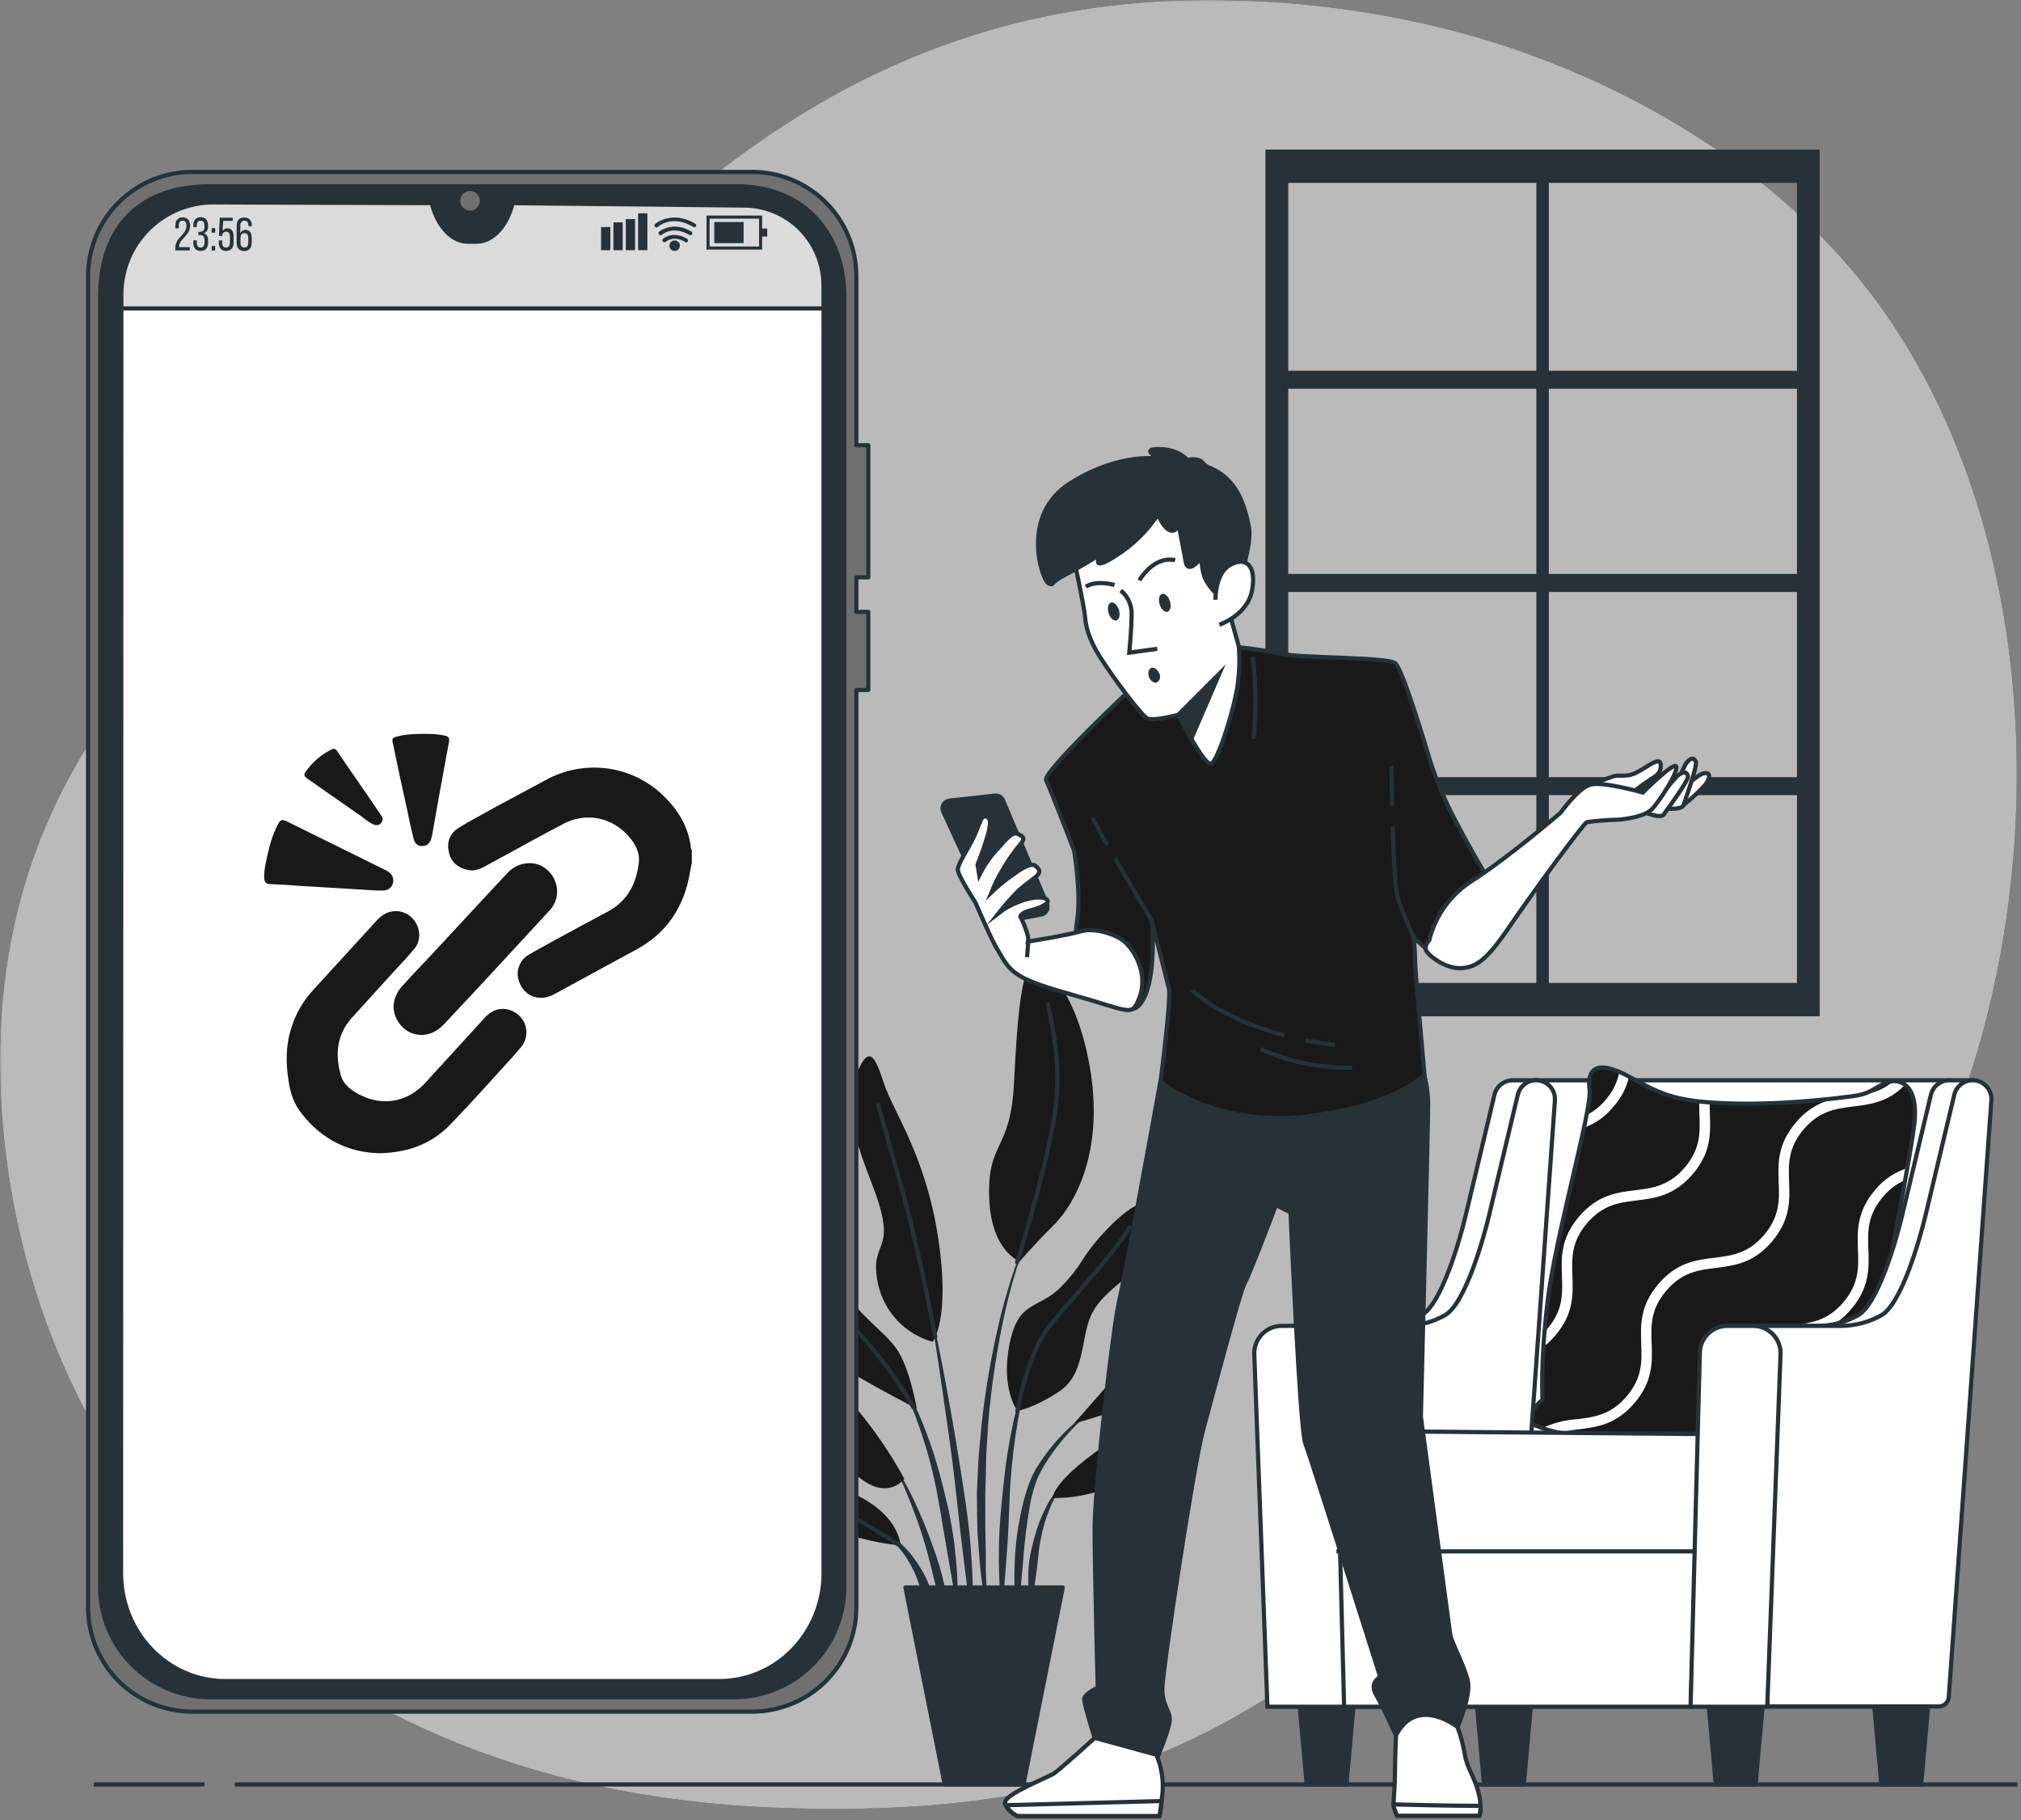 <svg width="482" height="434" viewBox="0 0 482 434" fill="none" xmlns="http://www.w3.org/2000/svg">
<rect x="0" y="0" width="482" height="434" fill="#808080" stroke="none"/>
<g clip-path="url(#clip0_6406_23081)">
<mask id="mask0_6406_23081" style="mask-type:luminance" maskUnits="userSpaceOnUse" x="0" y="0" width="482" height="434">
<path d="M482 0H0V434H482V0Z" fill="white"/>
</mask>
<g mask="url(#mask0_6406_23081)">
<path d="M455.692 84.177C454.106 81.51 452.439 78.876 450.692 76.276C427.522 41.926 387.632 18.436 348.392 7.817C331.176 3.237 313.489 0.656 295.682 0.127C179.062 -3.873 132.612 88.126 94.072 111.797C55.532 135.467 -3.808 176.037 0.192 261.027C4.192 346.017 65.412 426.027 184.002 431.027C302.592 436.027 310.502 382.607 376.712 362.837C420.532 349.757 451.712 305.577 466.912 264.747C487.692 209.087 486.712 136.817 455.692 84.177Z" fill="#191919"/>
<path opacity="0.7" d="M455.692 84.177C454.106 81.51 452.439 78.876 450.692 76.276C427.522 41.926 387.632 18.436 348.392 7.817C331.176 3.237 313.489 0.656 295.682 0.127C179.062 -3.873 132.612 88.126 94.072 111.797C55.532 135.467 -3.808 176.037 0.192 261.027C4.192 346.017 65.412 426.027 184.002 431.027C302.592 436.027 310.502 382.607 376.712 362.837C420.532 349.757 451.712 305.577 466.912 264.747C487.692 209.087 486.712 136.817 455.692 84.177Z" fill="white"/>
<path d="M429.752 92.199V88.909H368.892V40.129H366.912V88.909H306.482V92.199H366.912V137.359H306.482V140.659H366.912V185.819H306.482V189.109H366.912V236.559H368.892V189.109H429.752V185.819H368.892V140.659H429.752V137.359H368.892V92.199H429.752Z" fill="#263238" stroke="#263238" stroke-miterlimit="10"/>
<path d="M302.312 36.168V241.838H433.492V36.168H302.312ZM429.062 234.888H306.742V43.108H429.062V234.888Z" fill="#263238" stroke="#263238" stroke-miterlimit="10"/>
<path d="M245.192 294.627C245.197 294.614 245.199 294.601 245.199 294.588C245.199 294.574 245.195 294.561 245.19 294.549C245.184 294.537 245.176 294.526 245.166 294.517C245.157 294.508 245.145 294.501 245.132 294.497C245.12 294.492 245.107 294.49 245.093 294.49C245.08 294.491 245.067 294.494 245.055 294.499C245.043 294.505 245.032 294.513 245.023 294.523C245.014 294.533 245.007 294.544 245.002 294.557C242.065 301.593 239.743 308.87 238.062 316.307C236.347 323.744 235.055 331.273 234.192 338.857L233.652 344.557C233.572 345.507 233.462 346.457 233.392 347.407L233.242 350.267C233.162 352.177 233.042 354.087 232.982 355.997L233.042 361.727L233.102 364.587C233.102 365.537 233.212 366.497 233.282 367.447C233.422 369.347 233.542 371.257 233.712 373.157C234.082 376.957 234.652 380.727 235.232 384.497C235.239 384.519 235.252 384.539 235.27 384.553C235.288 384.567 235.309 384.576 235.332 384.577C235.346 384.578 235.36 384.577 235.373 384.573C235.385 384.568 235.397 384.561 235.407 384.551C235.416 384.541 235.424 384.53 235.428 384.517C235.433 384.504 235.434 384.49 235.432 384.477C235.432 382.567 235.342 380.677 235.302 378.767C235.262 376.857 235.082 374.987 235.112 373.087C235.142 371.187 235.112 369.287 235.052 367.397L234.992 364.557V361.717V356.037L235.142 350.367L235.202 347.527C235.202 346.577 235.312 345.637 235.362 344.687L235.712 339.017C236.357 331.466 237.429 323.957 238.922 316.527C240.376 309.059 242.474 301.732 245.192 294.627Z" fill="#263238"/>
<path d="M246.003 324.308C246.009 324.284 246.007 324.259 245.996 324.237C245.985 324.215 245.966 324.197 245.943 324.188C245.93 324.183 245.917 324.181 245.904 324.182C245.89 324.182 245.877 324.185 245.865 324.191C245.853 324.196 245.842 324.204 245.833 324.214C245.824 324.224 245.817 324.236 245.813 324.248C242.571 333.721 240.414 343.53 239.383 353.488C238.883 358.488 238.323 363.428 238.253 368.428C238.134 373.434 238.311 378.443 238.783 383.428C238.788 383.449 238.8 383.467 238.816 383.482C238.832 383.496 238.851 383.505 238.873 383.508C238.885 383.511 238.898 383.511 238.911 383.509C238.924 383.506 238.935 383.501 238.946 383.493C238.956 383.486 238.965 383.476 238.971 383.465C238.978 383.454 238.982 383.441 238.983 383.428C239.563 378.428 239.913 373.488 240.263 368.528C240.613 363.568 240.663 358.598 240.983 353.638C241.663 343.725 243.338 333.906 245.983 324.328L246.003 324.308Z" fill="#263238"/>
<path d="M262.462 334.757C262.444 334.739 262.419 334.729 262.392 334.729C262.366 334.729 262.341 334.739 262.322 334.757C258.207 337.399 254.501 340.63 251.322 344.347C249.726 346.225 248.288 348.232 247.022 350.347L246.142 352.017L245.442 353.757C245.208 354.328 245.008 354.912 244.842 355.507C244.662 356.107 244.462 356.687 244.302 357.287C243.046 362.036 242.285 366.902 242.032 371.807C241.787 376.687 241.968 381.579 242.572 386.427C242.579 386.449 242.592 386.469 242.61 386.483C242.627 386.498 242.649 386.506 242.672 386.507C242.685 386.508 242.698 386.507 242.71 386.503C242.722 386.499 242.733 386.493 242.743 386.485C242.752 386.476 242.76 386.466 242.765 386.454C242.77 386.442 242.772 386.43 242.772 386.417L244.032 371.947C244.374 367.16 244.985 362.396 245.862 357.677C245.992 357.087 246.162 356.527 246.312 355.947C246.447 355.368 246.614 354.797 246.812 354.237L247.402 352.567L248.162 350.987C249.307 348.881 250.625 346.874 252.102 344.987C255.039 341.153 258.519 337.768 262.432 334.937C262.449 334.93 262.463 334.918 262.474 334.904C262.485 334.89 262.492 334.873 262.495 334.855C262.498 334.837 262.497 334.819 262.491 334.802C262.485 334.785 262.475 334.769 262.462 334.757Z" fill="#263238"/>
<path d="M254.493 353.348C252.358 354.906 250.641 356.967 249.493 359.348C248.284 361.692 247.342 364.164 246.683 366.718C246.493 367.348 246.333 367.988 246.193 368.628L245.743 370.548C245.506 371.841 245.342 373.146 245.253 374.458C245.253 375.778 245.203 377.088 245.253 378.398C245.349 379.71 245.519 381.015 245.763 382.308C245.77 382.326 245.78 382.343 245.794 382.357C245.808 382.371 245.825 382.381 245.843 382.388C245.856 382.391 245.87 382.391 245.883 382.388C245.896 382.386 245.909 382.381 245.92 382.373C245.931 382.366 245.941 382.356 245.948 382.345C245.956 382.334 245.961 382.321 245.963 382.308C246.266 381.038 246.5 379.753 246.663 378.458C246.863 377.178 247.063 375.918 247.213 374.648C247.363 373.378 247.563 372.128 247.663 370.858C247.763 369.588 247.933 368.318 248.213 367.078C248.653 364.572 249.371 362.124 250.353 359.778C251.239 357.386 252.679 355.237 254.553 353.508C254.562 353.499 254.569 353.489 254.574 353.478C254.578 353.467 254.581 353.455 254.581 353.443C254.581 353.43 254.578 353.418 254.574 353.407C254.569 353.396 254.562 353.386 254.553 353.378C254.537 353.362 254.516 353.351 254.493 353.348Z" fill="#263238"/>
<path d="M231.413 367.847C230.873 361.427 229.812 355.057 228.812 348.707C227.812 342.357 226.692 336.007 225.532 329.707C224.372 323.407 223.072 317.077 221.702 310.797C221.707 310.782 221.709 310.766 221.706 310.751C221.704 310.735 221.699 310.72 221.689 310.707C221.68 310.695 221.668 310.684 221.654 310.677C221.64 310.67 221.623 310.666 221.607 310.666C221.592 310.666 221.576 310.67 221.562 310.677C221.548 310.684 221.537 310.695 221.527 310.707C221.518 310.72 221.512 310.735 221.51 310.751C221.507 310.766 221.507 310.782 221.512 310.797C222.612 317.137 223.602 323.487 224.512 329.847C225.422 336.207 226.383 342.557 227.193 348.927C228.003 355.297 228.593 361.697 229.383 368.057L231.732 387.187C231.738 387.211 231.751 387.232 231.769 387.248C231.786 387.264 231.81 387.274 231.833 387.277C231.861 387.277 231.886 387.267 231.907 387.249C231.927 387.23 231.941 387.205 231.943 387.177C232.013 385.567 232.013 383.957 232.053 382.337C232.093 380.717 231.983 379.117 231.963 377.507C231.933 374.277 231.653 371.067 231.413 367.847Z" fill="#263238"/>
<path d="M227.562 367.758C227.212 365.208 226.752 362.678 226.262 360.158L225.362 356.408C225.062 355.158 224.782 353.908 224.422 352.668C223.14 347.685 221.495 342.802 219.502 338.058L218.732 336.288L217.882 334.558C217.332 333.398 216.682 332.288 216.052 331.158C214.79 328.911 213.229 326.846 211.412 325.018C211.404 325.009 211.394 325.002 211.383 324.997C211.372 324.993 211.36 324.99 211.347 324.99C211.335 324.99 211.323 324.993 211.312 324.997C211.301 325.002 211.291 325.009 211.282 325.018C211.264 325.037 211.254 325.062 211.254 325.088C211.254 325.114 211.264 325.139 211.282 325.158C212.975 327.053 214.401 329.169 215.522 331.448C216.082 332.588 216.672 333.708 217.152 334.888L217.912 336.638L218.582 338.428C220.359 343.188 221.79 348.071 222.862 353.038C223.442 355.508 223.862 358.038 224.312 360.528L224.912 364.288C225.132 365.538 225.402 366.788 225.572 368.048C225.972 370.558 226.442 373.048 226.872 375.578C227.302 378.108 227.722 380.578 228.262 383.128C228.266 383.15 228.277 383.171 228.293 383.187C228.309 383.203 228.33 383.214 228.352 383.218C228.38 383.218 228.407 383.208 228.427 383.189C228.447 383.171 228.46 383.145 228.462 383.118C228.462 380.551 228.402 377.985 228.282 375.418C228.132 372.858 227.822 370.308 227.562 367.758Z" fill="#263238"/>
<path d="M222.242 368.087C221.052 364.707 219.672 361.407 218.172 358.177C216.66 354.948 214.95 351.815 213.052 348.797C213.047 348.783 213.039 348.771 213.029 348.761C213.018 348.751 213.006 348.743 212.992 348.738C212.978 348.733 212.964 348.731 212.949 348.733C212.935 348.734 212.921 348.739 212.908 348.746C212.896 348.754 212.885 348.764 212.877 348.776C212.868 348.788 212.863 348.801 212.86 348.815C212.858 348.83 212.859 348.844 212.862 348.859C212.866 348.873 212.873 348.886 212.882 348.897C214.533 352.032 215.993 355.265 217.252 358.577C218.552 361.857 219.732 365.197 220.712 368.577C221.692 371.957 222.442 375.407 223.342 378.807C224.242 382.207 225.052 385.637 226.102 389.077C226.108 389.096 226.12 389.113 226.136 389.126C226.152 389.138 226.172 389.146 226.192 389.147C226.22 389.147 226.246 389.137 226.267 389.118C226.287 389.1 226.3 389.074 226.302 389.047C226.34 385.458 226.005 381.876 225.302 378.357C224.559 374.857 223.536 371.422 222.242 368.087Z" fill="#263238"/>
<path d="M222.022 379.317C221.367 377.213 220.414 375.213 219.192 373.377C218.055 371.497 216.669 369.778 215.072 368.267C214.257 367.527 213.381 366.858 212.452 366.267C211.526 365.672 210.514 365.22 209.452 364.927C209.43 364.923 209.407 364.927 209.387 364.938C209.367 364.949 209.351 364.966 209.342 364.987C209.327 365.005 209.318 365.029 209.318 365.052C209.318 365.076 209.327 365.099 209.342 365.117C211.238 366.031 212.918 367.337 214.272 368.947C215.64 370.522 216.793 372.27 217.702 374.147C218.702 375.987 219.182 378.027 220.032 379.937C220.402 380.937 220.772 381.887 221.212 382.867C221.571 383.897 222.002 384.899 222.502 385.867C222.512 385.882 222.525 385.895 222.541 385.904C222.557 385.912 222.574 385.917 222.592 385.917C222.605 385.919 222.618 385.917 222.63 385.914C222.642 385.91 222.653 385.903 222.663 385.895C222.672 385.886 222.68 385.876 222.685 385.864C222.69 385.853 222.692 385.84 222.692 385.827C222.733 384.729 222.692 383.63 222.572 382.537C222.502 381.447 222.282 380.377 222.022 379.317Z" fill="#263238"/>
<path d="M222.422 319.957C219.206 319.067 216.295 317.315 214.004 314.889C211.712 312.464 210.128 309.458 209.422 306.197C206.992 294.857 214.822 299.717 207.802 281.897C200.782 264.077 202.402 260.027 204.802 254.897C207.202 249.767 208.582 251.387 210.742 258.137C212.902 264.887 220.742 275.417 223.742 295.137C226.742 314.857 222.422 319.957 222.422 319.957Z" fill="#191919"/>
<path d="M243.192 300.798C243.192 300.798 236.192 298.368 235.902 285.138C235.612 271.908 241.032 274.608 241.842 258.138C242.652 241.668 243.732 230.058 246.702 229.788C249.672 229.518 257.502 237.888 260.202 256.248C262.902 274.608 256.692 286.758 251.292 292.158C245.892 297.558 243.192 300.798 243.192 300.798Z" fill="#191919"/>
<path d="M218.643 335.887C218.643 335.887 217.023 326.167 213.783 321.577C210.543 316.987 203.523 312.937 198.933 304.037C194.343 295.137 189.213 290.807 189.483 303.497C189.753 316.187 195.423 322.657 202.483 326.977C209.543 331.297 218.643 335.887 218.643 335.887Z" fill="#191919"/>
<path d="M215.671 352.628C215.671 352.628 209.191 340.208 199.741 331.028C190.291 321.848 182.741 317.258 185.431 321.848C188.121 326.438 191.371 326.168 195.961 334.268C200.551 342.368 199.201 348.268 205.681 352.898C212.161 357.528 215.671 352.628 215.671 352.628Z" fill="#191919"/>
<path d="M214.862 368.557C214.592 367.747 214.322 361.807 205.142 356.947C195.962 352.087 187.322 353.947 188.402 356.407C189.482 358.867 195.152 362.887 200.822 365.317C206.492 367.747 214.862 368.557 214.862 368.557Z" fill="#191919"/>
<path d="M242.663 336.427C242.663 336.427 238.613 331.297 240.773 320.497C242.933 309.697 247.773 312.397 253.193 306.727C258.613 301.057 257.513 300.257 262.913 294.317C268.313 288.377 273.173 285.137 275.333 287.567C277.493 289.997 274.253 297.567 271.013 301.877C267.773 306.187 262.643 308.347 260.193 313.707C257.743 319.067 258.843 327.707 252.633 331.797C246.423 335.887 242.663 336.427 242.663 336.427Z" fill="#191919"/>
<path d="M256.191 339.397C256.191 339.397 265.911 328.327 272.931 320.227C279.951 312.127 282.651 305.927 282.931 311.317C283.211 316.707 285.361 321.037 279.691 328.057C274.021 335.077 256.191 339.397 256.191 339.397Z" fill="#191919"/>
<path d="M251.034 357.218C251.034 357.218 250.764 352.898 266.154 342.908C281.544 332.918 288.024 331.028 286.404 335.078C284.784 339.128 278.034 343.178 270.744 350.468C263.454 357.758 251.034 357.218 251.034 357.218Z" fill="#191919"/>
<path d="M223.063 318.807C223.063 318.807 219.453 299.447 215.673 285.677C211.893 271.907 209.463 263.537 209.463 263.537" stroke="#263238" stroke-linecap="round" stroke-linejoin="round"/>
<path d="M242.582 300.998C242.582 300.998 249.142 279.998 251.302 267.318C253.462 254.638 251.032 245.178 249.952 239.508" stroke="#263238" stroke-linecap="round" stroke-linejoin="round"/>
<path d="M217.791 335.488C214.884 330.487 211.555 325.743 207.841 321.308C201.901 314.308 197.311 310.508 194.611 303.768" stroke="#263238" stroke-linecap="round" stroke-linejoin="round"/>
<path d="M242.662 336.427C242.662 336.427 244.822 323.427 249.952 316.717C255.082 310.007 265.342 299.447 269.392 292.717" stroke="#263238" stroke-linecap="round" stroke-linejoin="round"/>
<path d="M214.193 368.257C214.193 368.257 205.113 362.347 198.633 359.107" stroke="#263238" stroke-linecap="round" stroke-linejoin="round"/>
<path d="M244.081 425.517H225.321L215.941 378.547H253.461L244.081 425.517Z" fill="#263238" stroke="#263238" stroke-linecap="round" stroke-linejoin="round"/>
<path d="M55.992 425.518H481.172" stroke="#263238" stroke-miterlimit="10"/>
<path d="M22.373 425.518H48.743" stroke="#263238" stroke-miterlimit="10"/>
<path d="M207.08 137.67V106.17H204.23V65.86C204.231 62.596 203.59 59.363 202.341 56.347C201.093 53.331 199.263 50.59 196.955 48.282C194.647 45.973 191.908 44.142 188.892 42.892C185.876 41.643 182.644 41 179.38 41H45.86C39.267 41 32.944 43.619 28.281 48.281C23.619 52.944 21 59.267 21 65.86V383.29C21 389.883 23.619 396.207 28.281 400.869C32.944 405.531 39.267 408.15 45.86 408.15H179.38C182.644 408.15 185.876 407.507 188.892 406.257C191.908 405.008 194.647 403.177 196.955 400.868C199.263 398.559 201.093 395.819 202.341 392.803C203.59 389.787 204.231 386.554 204.23 383.29V164.52H207.08V145.91H204.23V137.67H207.08Z" fill="#707070" stroke="#263238" stroke-linejoin="round"/>
<path d="M175.021 404.719H50.211C43.228 404.719 36.531 401.945 31.593 397.007C26.655 392.07 23.881 385.372 23.881 378.389V70.759C23.881 56.209 31.341 44.419 50.211 44.419H175.021C192.331 44.189 201.361 56.209 201.361 70.759V378.389C201.361 381.848 200.68 385.272 199.356 388.468C198.032 391.663 196.091 394.566 193.645 397.011C191.199 399.456 188.296 401.395 185.1 402.718C181.904 404.04 178.479 404.721 175.021 404.719Z" fill="#263238" stroke="#263238" stroke-linejoin="round"/>
<path d="M122.279 48.469L122.229 48.659C120.769 54.099 117.409 57.659 113.689 57.659H111.549C107.829 57.659 104.469 54.139 103.009 48.659V48.469L50.929 48.289C48.045 48.28 45.188 48.84 42.522 49.937C39.855 51.033 37.43 52.646 35.388 54.681C33.345 56.716 31.724 59.135 30.617 61.798C29.511 64.46 28.94 67.316 28.939 70.199L28.869 375.139C28.869 389.349 39.989 400.869 53.719 400.869H171.559C185.289 400.869 196.419 389.349 196.419 375.139V68.009C196.419 63.008 194.448 58.208 190.932 54.651C187.416 51.094 182.64 49.067 177.639 49.009L122.279 48.469Z" fill="white" stroke="#263238" stroke-miterlimit="10"/>
<path d="M196.399 73.55V68.01C196.399 63.009 194.428 58.209 190.912 54.652C187.396 51.095 182.62 49.068 177.619 49.01L122.279 48.44L122.229 48.63C120.769 54.07 117.409 57.63 113.689 57.63H111.549C107.829 57.63 104.469 54.11 103.009 48.63V48.44L50.929 48.26C48.043 48.251 45.184 48.812 42.515 49.91C39.846 51.009 37.42 52.624 35.377 54.662C33.334 56.701 31.714 59.123 30.609 61.789C29.504 64.456 28.937 67.314 28.939 70.2V73.55H196.399Z" fill="#DBDBDB" stroke="#263238" stroke-miterlimit="10"/>
<path d="M114.44 47.869C114.44 47.406 114.302 46.953 114.045 46.568C113.787 46.183 113.421 45.883 112.993 45.706C112.565 45.53 112.094 45.484 111.64 45.575C111.185 45.666 110.768 45.89 110.442 46.218C110.115 46.547 109.893 46.964 109.804 47.419C109.714 47.873 109.762 48.344 109.941 48.772C110.119 49.199 110.421 49.564 110.807 49.82C111.193 50.076 111.647 50.211 112.11 50.209C112.417 50.209 112.72 50.149 113.004 50.031C113.287 49.913 113.544 49.741 113.761 49.523C113.977 49.306 114.149 49.048 114.265 48.764C114.382 48.48 114.441 48.176 114.44 47.869Z" fill="#707070"/>
<path d="M45.34 53.81C45.34 56.18 42.69 57.03 42.68 58.81V58.93H45.25V59.72H41.82V59.07C41.82 56.54 44.47 56.07 44.47 53.85C44.47 53.04 44.2 52.62 43.55 52.62C42.9 52.62 42.63 53.08 42.63 53.77V54.46H41.82V53.83C41.82 52.63 42.36 51.83 43.57 51.83C44.78 51.83 45.34 52.67 45.34 53.81Z" fill="#263238"/>
<path d="M49.63 53.801V54.001C49.663 54.343 49.584 54.687 49.403 54.98C49.222 55.272 48.951 55.498 48.63 55.621C48.953 55.741 49.227 55.966 49.408 56.259C49.589 56.553 49.667 56.898 49.63 57.241V57.841C49.63 59.041 49.07 59.841 47.86 59.841C46.65 59.841 46.1 59.061 46.1 57.841V57.311H46.94V57.901C46.94 58.601 47.23 59.031 47.86 59.031C48.49 59.031 48.77 58.611 48.77 57.821V57.221C48.77 56.441 48.45 56.071 47.77 56.051H47.3V55.271H47.81C47.946 55.272 48.081 55.244 48.205 55.188C48.329 55.133 48.44 55.051 48.529 54.948C48.618 54.845 48.684 54.724 48.723 54.594C48.761 54.463 48.77 54.325 48.75 54.191V53.841C48.75 53.031 48.47 52.621 47.84 52.621C47.21 52.621 46.92 53.051 46.92 53.761V54.161H46.1V53.801C46.1 52.611 46.66 51.801 47.86 51.801C49.06 51.801 49.63 52.611 49.63 53.801Z" fill="#263238"/>
<path d="M51.321 54.4V55.48H50.48V54.4H51.321ZM51.321 58.66V59.74H50.48V58.67L51.321 58.66Z" fill="#263238"/>
<path d="M53.08 55.1C53.196 54.894 53.366 54.725 53.573 54.61C53.779 54.495 54.014 54.44 54.25 54.45C55.25 54.45 55.7 55.19 55.7 56.31V57.84C55.7 59.04 55.13 59.84 53.94 59.84C52.75 59.84 52.18 59.06 52.18 57.84V57.32H52.99V57.9C52.99 58.6 53.29 59.03 53.91 59.03C54.53 59.03 54.83 58.6 54.83 57.9V56.38C54.83 55.67 54.54 55.25 53.91 55.25C53.796 55.245 53.682 55.263 53.576 55.302C53.469 55.342 53.372 55.403 53.29 55.482C53.207 55.56 53.142 55.655 53.097 55.759C53.053 55.864 53.029 55.976 53.03 56.09V56.26H52.21L52.42 51.91H55.51V52.67H53.21L53.08 55.1Z" fill="#263238"/>
<path d="M60.059 53.789V53.939H59.239V53.739C59.239 53.029 58.95 52.619 58.309 52.619C57.669 52.619 57.309 53.039 57.309 53.879V55.669C57.4 55.411 57.572 55.19 57.799 55.039C58.026 54.887 58.297 54.814 58.569 54.829C59.569 54.829 60.029 55.559 60.029 56.689V57.869C60.029 59.069 59.44 59.869 58.239 59.869C57.039 59.869 56.44 59.089 56.44 57.869V53.869C56.44 52.629 56.999 51.869 58.239 51.869C59.48 51.869 60.059 52.589 60.059 53.789ZM57.359 56.719V57.899C57.359 58.599 57.65 59.029 58.289 59.029C58.929 59.029 59.219 58.599 59.219 57.899V56.719C59.219 56.019 58.919 55.589 58.289 55.589C57.66 55.589 57.359 56.019 57.359 56.719Z" fill="#263238"/>
<path d="M145.56 54.141H143.35V59.671H145.56V54.141Z" fill="#263238"/>
<path d="M148.511 53.029H146.301V59.669H148.511V53.029Z" fill="#263238"/>
<path d="M151.46 52.24H149.25V59.66H151.46V52.24Z" fill="#263238"/>
<path d="M154.399 50.869H152.189V59.659H154.399V50.869Z" fill="#263238"/>
<path d="M181.77 59.51H168.5V51.4H181.77V59.51ZM169.24 58.78H181.03V52.14H169.24V58.78Z" fill="#263238"/>
<path d="M177.35 52.94H170.35V57.969H177.35V52.94Z" fill="#263238"/>
<path d="M182.981 54.5H181.311V56.41H182.981V54.5Z" fill="#263238"/>
<path d="M163.639 57.75C163.548 57.752 163.457 57.728 163.379 57.68C160.679 56.07 158.899 57.56 158.819 57.63C158.727 57.721 158.603 57.772 158.474 57.772C158.345 57.772 158.221 57.721 158.129 57.63C158.038 57.537 157.986 57.411 157.986 57.28C157.986 57.15 158.038 57.024 158.129 56.93C158.229 56.85 160.509 54.93 163.849 56.93C163.939 56.988 164.007 57.072 164.045 57.172C164.083 57.271 164.089 57.379 164.061 57.482C164.033 57.584 163.973 57.675 163.89 57.742C163.807 57.808 163.705 57.846 163.599 57.85L163.639 57.75Z" fill="#263238"/>
<path d="M164.641 56.081C164.549 56.083 164.459 56.059 164.381 56.011C160.481 53.691 157.851 55.941 157.831 56.011C157.731 56.079 157.609 56.109 157.488 56.094C157.368 56.079 157.257 56.021 157.176 55.931C157.095 55.84 157.05 55.723 157.049 55.602C157.048 55.48 157.092 55.363 157.171 55.271C157.171 55.271 160.371 52.531 164.891 55.211C164.947 55.244 164.997 55.288 165.036 55.34C165.075 55.392 165.103 55.452 165.119 55.515C165.135 55.578 165.138 55.644 165.128 55.709C165.118 55.773 165.095 55.835 165.061 55.891C165.013 55.955 164.949 56.006 164.875 56.04C164.802 56.073 164.721 56.087 164.641 56.081Z" fill="#263238"/>
<path d="M165.539 54.149C165.451 54.15 165.364 54.126 165.289 54.079C160.349 51.139 157.059 53.909 156.919 54.079C156.873 54.126 156.819 54.163 156.759 54.188C156.698 54.213 156.634 54.226 156.569 54.226C156.504 54.226 156.439 54.213 156.379 54.188C156.319 54.163 156.264 54.126 156.219 54.079C156.176 54.031 156.143 53.975 156.122 53.914C156.101 53.853 156.092 53.788 156.097 53.724C156.102 53.659 156.119 53.596 156.149 53.539C156.178 53.481 156.219 53.431 156.269 53.389C156.269 53.389 160.209 50.009 165.799 53.329C165.911 53.398 165.991 53.507 166.023 53.635C166.055 53.762 166.035 53.896 165.969 54.009C165.914 54.066 165.846 54.108 165.771 54.132C165.696 54.156 165.616 54.162 165.539 54.149Z" fill="#263238"/>
<path d="M162.151 58.581C162.153 58.83 162.08 59.074 161.942 59.282C161.804 59.489 161.607 59.651 161.377 59.746C161.146 59.841 160.892 59.864 160.648 59.814C160.404 59.764 160.18 59.641 160.006 59.463C159.832 59.284 159.715 59.058 159.671 58.813C159.626 58.567 159.656 58.314 159.757 58.086C159.857 57.858 160.024 57.665 160.235 57.532C160.446 57.399 160.692 57.333 160.941 57.34C161.265 57.348 161.572 57.482 161.798 57.714C162.024 57.946 162.151 58.257 162.151 58.581Z" fill="#263238"/>
<path d="M418.692 425.517H409.212L407.182 402.957H420.722L418.692 425.517Z" fill="#263238" stroke="#263238" stroke-miterlimit="10"/>
<path d="M458.172 425.517H448.692L446.662 402.957H460.202L458.172 425.517Z" fill="#263238" stroke="#263238" stroke-miterlimit="10"/>
<path d="M363.422 425.517H353.942L351.922 402.957H365.452L363.422 425.517Z" fill="#263238" stroke="#263238" stroke-miterlimit="10"/>
<path d="M321.121 425.517H311.651L309.621 402.957H323.151L321.121 425.517Z" fill="#263238" stroke="#263238" stroke-miterlimit="10"/>
<path d="M366.363 257.605H464.883C464.883 257.605 465.273 291.855 460.203 316.105C455.133 340.355 448.923 355.015 448.923 355.015H355.303C355.303 355.015 369.193 301.375 366.363 257.605Z" fill="white" stroke="#263238" stroke-miterlimit="10"/>
<path d="M407.253 262.836C398.613 262.156 395.183 260.416 388.723 256.836C380.313 252.226 378.513 255.296 379.113 259.906C379.713 264.516 370.943 294.906 369.113 310.206C367.283 325.506 367.903 333.736 367.903 333.736C367.903 333.736 362.503 338.346 366.103 339.876C368.419 340.837 370.838 341.525 373.313 341.926H442.973C442.973 341.926 455.353 278.316 456.553 268.086C457.753 257.856 452.353 256.836 449.343 258.366C446.333 259.896 445.743 260.926 441.533 261.436C431.693 262.706 419.093 263.756 407.253 262.836Z" fill="#191919"/>
<path d="M384.823 263.866C386.626 261.844 387.894 259.404 388.513 256.766C387.673 256.316 386.903 255.946 386.193 255.646C385.731 258.106 384.604 260.393 382.933 262.256C381.687 263.772 380.141 265.014 378.393 265.906C378.213 266.816 378.013 267.806 377.793 268.906C380.554 267.901 382.985 266.158 384.823 263.866Z" fill="white"/>
<path d="M447.192 283.767C442.782 288.947 442.952 293.547 443.112 298.007C443.272 302.167 443.412 306.087 439.632 310.537C435.852 314.987 431.942 315.457 427.812 315.977C423.392 316.517 418.812 317.087 414.412 322.267C410.012 327.447 410.162 332.047 410.332 336.497C410.458 338.321 410.407 340.153 410.182 341.967H412.702C412.893 340.12 412.93 338.26 412.812 336.407C412.662 332.247 412.512 328.317 416.302 323.877C420.092 319.437 423.982 318.947 428.122 318.437C432.542 317.897 437.122 317.327 441.522 312.147C445.922 306.967 445.762 302.367 445.602 297.907C445.442 293.747 445.302 289.817 449.092 285.377C450.524 283.633 452.356 282.26 454.432 281.377C454.602 280.377 454.772 279.457 454.932 278.547C451.892 279.483 449.199 281.299 447.192 283.767Z" fill="white"/>
<path d="M376.422 340.846C380.852 340.296 385.422 339.726 389.832 334.546C394.242 329.366 394.072 324.766 393.912 320.316C393.752 316.156 393.612 312.226 397.392 307.786C401.172 303.346 405.082 302.856 409.212 302.346C413.632 301.796 418.212 301.236 422.612 296.056C427.012 290.876 426.862 286.266 426.692 281.816C426.542 277.656 426.392 273.726 430.182 269.286C433.972 264.846 437.872 264.356 442.002 263.846C446.132 263.336 450.262 262.846 454.342 258.706C453.553 258.117 452.587 257.814 451.602 257.846C449.342 259.692 446.587 260.83 443.682 261.116C442.983 261.275 442.275 261.395 441.562 261.476L438.562 261.826C434.523 262.43 430.858 264.529 428.292 267.706C423.872 272.896 424.042 277.496 424.212 281.946C424.362 286.106 424.512 290.036 420.722 294.486C416.932 298.936 413.042 299.406 408.902 299.916C404.482 300.466 399.902 301.026 395.502 306.206C391.102 311.386 391.262 315.996 391.422 320.446C391.582 324.606 391.722 328.536 387.942 332.976C384.162 337.416 380.252 337.906 376.122 338.416C373.218 338.604 370.375 339.337 367.742 340.576C369.05 341.034 370.386 341.408 371.742 341.696C373.279 341.297 374.843 341.013 376.422 340.846Z" fill="white"/>
<path d="M370.933 318.456C375.343 313.276 375.173 308.676 375.013 304.226C374.863 300.056 374.713 296.136 378.503 291.686C382.293 287.236 386.183 286.766 390.313 286.256C394.733 285.706 399.313 285.136 403.723 279.956C408.133 274.776 407.963 270.176 407.803 265.726C407.803 264.726 407.733 263.816 407.743 262.866H407.253L405.253 262.676C405.253 263.746 405.253 264.796 405.303 265.846C405.463 270.006 405.603 273.936 401.823 278.376C398.043 282.816 394.133 283.306 390.003 283.816C385.583 284.366 381.003 284.926 376.593 290.106C372.183 295.286 372.353 299.886 372.523 304.346C372.673 308.506 372.813 312.436 369.033 316.876C368.823 317.126 368.613 317.356 368.393 317.576C368.293 318.846 368.203 320.046 368.133 321.166C369.161 320.365 370.099 319.456 370.933 318.456Z" fill="white"/>
<path d="M407.253 262.836C398.613 262.156 395.183 260.416 388.723 256.836C380.313 252.226 378.513 255.296 379.113 259.906C379.713 264.516 370.943 294.906 369.113 310.206C367.283 325.506 367.903 333.736 367.903 333.736C367.903 333.736 362.503 338.346 366.103 339.876C368.419 340.837 370.838 341.525 373.313 341.926H442.973C442.973 341.926 455.353 278.316 456.553 268.086C457.753 257.856 452.353 256.836 449.343 258.366C446.333 259.896 445.743 260.926 441.533 261.436C431.693 262.706 419.093 263.756 407.253 262.836Z" stroke="#263238" stroke-miterlimit="10"/>
<path d="M366.361 257.605H360.791C359.781 257.605 358.8 257.945 358.007 258.571C357.214 259.197 356.655 260.073 356.421 261.055L349.501 290.055C348.221 295.435 343.841 310.935 339.021 313.645C336.061 315.306 332.725 316.177 329.331 316.175H308.451L317.331 406.945H355.331L365.331 262.415C365.364 262.083 365.364 261.748 365.331 261.415H366.461L366.361 257.605Z" fill="white" stroke="#263238" stroke-miterlimit="10"/>
<path d="M314.021 316.166H334.911C338.305 316.166 341.641 315.295 344.601 313.636C349.421 310.926 353.791 295.426 355.081 290.046L361.991 261.046C362.227 260.064 362.786 259.189 363.579 258.564C364.372 257.938 365.352 257.597 366.361 257.596C366.977 257.596 367.587 257.722 368.151 257.968C368.716 258.213 369.224 258.572 369.645 259.022C370.065 259.472 370.388 260.004 370.594 260.584C370.8 261.165 370.884 261.781 370.841 262.396L360.591 406.936H322.591L314.021 316.166Z" fill="white" stroke="#263238" stroke-miterlimit="10"/>
<path d="M403.233 406.985L405.403 341.965L318.293 341.195L320.473 406.985H403.233Z" fill="white" stroke="#263238" stroke-miterlimit="10"/>
<path d="M470.453 257.605H464.883C463.874 257.607 462.893 257.948 462.101 258.573C461.308 259.199 460.749 260.073 460.513 261.055L453.593 290.055C452.313 295.435 447.943 310.935 443.113 313.645C440.154 315.307 436.817 316.178 433.423 316.175H412.543L416.193 406.935H459.013L469.363 262.405C469.402 262.073 469.402 261.738 469.363 261.405H470.493L470.453 257.605Z" fill="white" stroke="#263238" stroke-miterlimit="10"/>
<path d="M418.111 316.166H439.001C442.395 316.166 445.731 315.295 448.691 313.636C453.511 310.926 457.891 295.426 459.171 290.046L466.091 261.046C466.325 260.065 466.882 259.191 467.673 258.565C468.464 257.939 469.443 257.597 470.451 257.596C471.068 257.594 471.677 257.72 472.243 257.965C472.808 258.209 473.317 258.568 473.738 259.019C474.158 259.469 474.481 260.002 474.687 260.583C474.892 261.164 474.975 261.781 474.931 262.396L464.771 404.706C464.726 405.304 464.457 405.864 464.018 406.274C463.579 406.683 463.002 406.912 462.401 406.916H421.521L418.111 316.166Z" fill="white" stroke="#263238" stroke-miterlimit="10"/>
<path d="M405.401 322.706L403.191 406.986H421.481L424.661 322.706C424.661 321.846 424.492 320.995 424.163 320.201C423.833 319.407 423.351 318.685 422.742 318.078C422.134 317.471 421.412 316.989 420.617 316.661C419.823 316.333 418.971 316.165 418.111 316.166H411.951C411.092 316.165 410.24 316.333 409.446 316.661C408.651 316.989 407.929 317.471 407.32 318.078C406.712 318.685 406.229 319.407 405.9 320.201C405.571 320.995 405.401 321.846 405.401 322.706Z" fill="white" stroke="#263238" stroke-miterlimit="10"/>
<path d="M299.133 322.706L302.273 406.986H320.563L318.383 322.706C318.383 320.972 317.694 319.308 316.468 318.082C315.241 316.855 313.578 316.166 311.843 316.166H305.683C304.824 316.165 303.972 316.333 303.178 316.661C302.383 316.989 301.661 317.471 301.052 318.078C300.444 318.685 299.961 319.407 299.632 320.201C299.303 320.995 299.133 321.846 299.133 322.706Z" fill="white" stroke="#263238" stroke-miterlimit="10"/>
<path d="M318.732 369.936H404.572" stroke="#263238" stroke-miterlimit="10"/>
<path d="M276.742 257.936C276.742 257.936 268.802 302.056 267.062 309.516C265.322 316.976 261.062 355.006 261.062 364.456C261.062 373.906 261.802 402.456 261.802 402.456C261.802 402.456 258.572 403.946 258.572 405.186C258.572 406.426 261.062 414.386 261.062 414.386L275.722 419.856C275.722 419.856 278.722 412.856 278.952 410.406C279.182 407.956 277.212 406.926 277.212 402.696C277.212 398.466 284.672 349.256 286.912 341.056C289.152 332.856 295.612 308.246 296.852 306.006C298.092 303.766 304.312 287.366 304.312 287.366L307.792 289.106C307.792 289.106 310.022 340.806 311.272 344.036C312.522 347.266 329.192 399.906 329.192 399.906C329.192 399.906 326.462 401.146 328.192 404.136C329.922 407.126 332.912 413.826 332.912 413.826C332.912 413.826 335.652 410.096 338.912 409.356C342.172 408.616 347.612 411.836 347.612 411.836C347.612 411.836 350.842 404.376 350.092 400.906C349.342 397.436 346.092 391.456 345.872 389.716C345.652 387.976 338.872 337.856 338.872 337.856C338.872 337.856 340.612 267.756 340.612 263.036C340.519 259.815 339.932 256.628 338.872 253.586C328.444 257.164 317.564 259.258 306.552 259.806C288.902 260.546 279.212 253.346 279.212 253.346L276.742 257.936Z" fill="#263238" stroke="#263238" stroke-miterlimit="10"/>
<path d="M261.101 414.416C261.101 414.416 252.891 421.866 251.401 422.866C249.911 423.866 239.471 427.866 239.721 429.866C239.971 431.866 242.721 433.096 242.721 433.096H276.531C276.531 433.096 276.771 432.096 277.271 427.376C277.51 424.316 276.999 421.244 275.781 418.426L261.101 414.416Z" fill="white" stroke="#263238" stroke-miterlimit="10"/>
<path d="M277.022 429.467L239.902 430.467C240.541 431.597 241.521 432.497 242.702 433.037H276.512C276.512 433.037 276.682 432.367 277.022 429.467Z" fill="white" stroke="#263238" stroke-miterlimit="10"/>
<path d="M332.931 413.826C332.931 413.826 332.681 420.036 332.681 423.276C332.681 426.516 332.191 430.276 332.431 430.976C332.671 431.676 333.181 432.976 333.181 432.976H352.821C352.821 432.976 353.561 430.976 352.571 427.256C351.581 423.536 349.831 421.546 349.341 418.256C348.961 416.054 348.379 413.891 347.601 411.796C347.601 411.796 337.901 404.136 332.931 413.826Z" fill="white" stroke="#263238" stroke-miterlimit="10"/>
<path d="M353.081 430.615C345.611 430.615 336.311 430.375 332.361 430.275C332.36 430.511 332.383 430.745 332.431 430.975C332.681 431.725 333.181 432.975 333.181 432.975H352.821C353.038 432.208 353.126 431.411 353.081 430.615Z" fill="white" stroke="#263238" stroke-miterlimit="10"/>
<path d="M269.692 164.346C269.692 164.346 248.572 184.176 249.492 186.026C250.412 187.876 256.192 202.886 256.192 202.886C256.192 202.886 257.852 212.886 256.932 219.196C256.37 223.187 256.182 227.221 256.372 231.246C258.313 233.693 260.685 235.764 263.372 237.356C267.452 239.586 270.602 243.476 273.202 237.176C275.802 230.876 274.682 219.566 274.682 219.566C274.682 219.566 278.192 233.286 278.782 235.706C279.372 238.126 276.782 257.946 276.782 257.946C276.782 257.946 289.522 268.706 311.192 266.266C332.862 263.826 339.732 256.266 339.732 256.266C339.732 256.266 337.502 231.986 337.502 229.206C337.481 227.285 337.358 225.365 337.132 223.456C337.132 223.456 344.732 231.246 348.442 230.876C352.152 230.506 358.632 215.306 356.962 212.876C355.292 210.446 349.552 200.626 346.032 193.586C343.91 189.343 342.144 184.932 340.752 180.396C340.752 180.396 334.632 159.636 332.752 158.156C330.872 156.676 310.052 156.906 306.342 155.986C301.444 155.022 296.491 154.354 291.512 153.986C290.272 153.966 273.772 157.856 269.692 164.346Z" fill="#191919" stroke="#263238" stroke-miterlimit="10"/>
<path d="M331.991 192.097C331.891 186.777 331.871 182.637 331.871 182.637" stroke="#263238" stroke-miterlimit="10"/>
<path d="M337.192 223.456C335.777 220.572 334.542 217.603 333.492 214.566C332.752 212.356 332.362 204.466 332.152 197.076" stroke="#263238" stroke-miterlimit="10"/>
<path d="M264.121 201.505C262.231 198.205 260.791 195.625 260.611 195.105" stroke="#263238" stroke-miterlimit="10"/>
<path d="M274.702 219.567C274.702 219.567 269.962 211.567 265.982 204.727" stroke="#263238" stroke-miterlimit="10"/>
<path d="M298.793 156.557C299.557 163.081 299.621 169.669 298.983 176.207" stroke="#263238" stroke-miterlimit="10"/>
<path d="M311.262 248.025C313.492 248.475 315.882 248.885 318.432 249.215" stroke="#263238" stroke-miterlimit="10"/>
<path d="M284.332 236.066C284.332 236.066 290.332 242.646 306.332 246.866" stroke="#263238" stroke-miterlimit="10"/>
<path d="M300.643 250.146C307.513 253.23 314.983 254.75 322.513 254.596" stroke="#263238" stroke-miterlimit="10"/>
<path d="M256.354 134.317C256.354 134.317 258.574 144.697 258.764 146.927C258.954 149.157 259.504 152.117 262.284 156.557C265.064 160.997 272.284 170.827 273.774 171.387C275.264 171.947 281.004 170.457 281.004 170.457C281.004 170.457 287.114 182.507 288.784 182.137C290.454 181.767 294.714 168.047 295.274 162.487C295.627 159.721 295.687 156.926 295.454 154.147L292.864 144.887C292.864 144.887 290.644 131.887 290.644 130.987C290.644 130.087 291.934 123.387 284.714 120.607C277.494 117.827 268.584 117.607 262.654 124.497C256.724 131.387 256.354 134.317 256.354 134.317Z" fill="white" stroke="#263238" stroke-miterlimit="10"/>
<path d="M276.193 122.646C273.594 126.591 270.185 129.939 266.193 132.466C259.343 136.916 262.673 132.096 262.673 132.096C262.673 132.096 257.853 135.096 253.963 137.096C250.073 139.096 251.553 139.696 250.073 139.096C248.593 138.496 243.073 122.716 255.463 115.096C267.853 107.476 276.893 109.486 276.893 109.486C276.893 109.486 271.513 107.076 276.333 107.076C281.153 107.076 283.193 109.706 283.193 109.706C283.193 109.706 285.783 108.966 286.893 110.446C287.379 110.975 287.987 111.376 288.663 111.616C294.663 114.156 296.753 119.836 297.883 125.766C298.623 129.656 295.473 138.926 295.473 138.926L290.273 141.706C289.013 140.558 287.993 139.171 287.273 137.626C286.8 136.128 286.55 134.568 286.533 132.996C286.533 132.996 283.383 137.066 282.823 134.106C282.263 131.146 280.823 123.546 280.823 123.546C280.823 123.546 281.383 126.546 279.533 126.546C277.683 126.546 276.193 122.646 276.193 122.646Z" fill="#263238" stroke="#263238" stroke-miterlimit="10"/>
<path d="M289.892 143.026C289.892 143.026 289.712 136.726 293.422 134.686C297.132 132.646 299.722 134.876 298.602 140.806C297.482 146.736 290.822 148.956 290.822 148.956" fill="white"/>
<path d="M289.892 143.026C289.892 143.026 289.712 136.726 293.422 134.686C297.132 132.646 299.722 134.876 298.602 140.806C297.482 146.736 290.822 148.956 290.822 148.956" stroke="#263238" stroke-miterlimit="10"/>
<path d="M281.002 170.457L290.822 160.637L284.332 175.647L281.002 170.457Z" fill="#263238" stroke="#263238" stroke-miterlimit="10"/>
<path d="M276.463 160.527C276.671 160.89 276.734 161.319 276.639 161.727C276.545 162.135 276.299 162.492 275.953 162.727C275.283 162.997 274.433 162.447 274.053 161.497C273.673 160.547 273.903 159.557 274.563 159.287C275.223 159.017 276.073 159.577 276.463 160.527Z" fill="#263238"/>
<path d="M279.023 143.366C279.383 144.546 279.123 145.666 278.453 145.876C277.783 146.086 276.923 145.296 276.563 144.126C276.203 142.956 276.463 141.836 277.133 141.626C277.803 141.416 278.663 142.196 279.023 143.366Z" fill="#263238"/>
<path d="M266.853 145.427C267.213 146.607 266.953 147.727 266.273 147.937C265.593 148.147 264.753 147.367 264.393 146.187C264.033 145.007 264.283 143.897 264.963 143.687C265.643 143.477 266.483 144.257 266.853 145.427Z" fill="#263238"/>
<path d="M267.293 140.807C268.116 141.479 268.775 142.328 269.224 143.291C269.672 144.253 269.898 145.305 269.883 146.367C269.883 150.077 269.323 155.637 269.323 155.637L276.003 154.707" stroke="#263238" stroke-miterlimit="10"/>
<path d="M271.732 138.396C271.732 138.396 275.072 132.466 280.262 133.576" stroke="#263238" stroke-miterlimit="10"/>
<path d="M265.801 139.507C265.801 139.507 261.731 138.217 258.951 139.877" stroke="#263238" stroke-miterlimit="10"/>
<path d="M379.192 187.135C379.192 187.135 383.272 185.655 384.752 185.135C386.232 184.615 387.752 185.505 390.311 184.215C392.871 182.925 395.872 180.315 396.061 182.215C396.251 184.115 395.312 184.805 393.832 185.735C392.352 186.665 389.942 188.515 389.942 188.515L389.202 190.365L378.082 189.445C378.082 189.445 378.292 187.705 379.192 187.135Z" fill="white" stroke="#263238" stroke-miterlimit="10"/>
<path d="M401.541 191.926C401.541 191.926 406.651 187.876 407.391 186.026C408.131 184.176 406.831 184.026 405.541 184.726C404.251 185.426 400.191 188.806 400.191 188.806L401.541 191.926Z" fill="white" stroke="#263238" stroke-miterlimit="10"/>
<path d="M397.362 192.807C397.362 192.807 401.162 193.207 401.542 191.927C401.922 190.647 404.922 182.587 404.432 181.577C403.942 180.567 402.992 180.657 401.942 182.327C400.819 184.616 399.85 186.978 399.042 189.397C399.042 189.397 396.502 189.967 395.862 191.707C395.222 193.447 397.362 192.807 397.362 192.807Z" fill="white" stroke="#263238" stroke-miterlimit="10"/>
<path d="M392.561 193.806C392.561 193.806 396.091 195.296 396.831 194.176C397.571 193.056 402.761 186.176 402.571 185.096C402.381 184.016 401.461 183.806 399.981 185.096C398.241 186.96 396.631 188.941 395.161 191.026C395.161 191.026 392.561 190.846 391.451 192.326C390.341 193.806 392.561 193.806 392.561 193.806Z" fill="white" stroke="#263238" stroke-miterlimit="10"/>
<path d="M340.864 224.206C342.328 218.276 346.053 213.155 351.244 209.936C360.134 204.186 372.194 193.806 372.194 193.806C372.194 193.806 376.274 188.066 379.194 187.136C382.114 186.206 391.794 188.986 391.794 188.986C391.794 188.986 399.584 181.206 399.794 182.876C400.004 184.546 396.094 190.476 394.234 192.696C392.374 194.916 386.634 195.476 385.344 195.476C383.049 195.545 380.759 195.732 378.484 196.036C377.744 196.216 365.484 212.896 359.954 221.036C354.424 229.176 351.954 230.666 348.464 230.856C344.974 231.046 341.234 228.256 340.304 226.966C339.374 225.676 340.864 224.206 340.864 224.206Z" fill="white" stroke="#263238" stroke-miterlimit="10"/>
<path d="M224.961 193.527L236.641 218.867C236.821 219.228 237.114 219.521 237.474 219.701C237.835 219.882 238.245 219.94 238.641 219.867L248.331 218.077C248.6 218.025 248.854 217.914 249.075 217.752C249.296 217.59 249.478 217.38 249.608 217.139C249.739 216.898 249.813 216.631 249.828 216.358C249.842 216.084 249.796 215.811 249.691 215.557L239.191 190.827C239.04 190.462 238.773 190.156 238.432 189.956C238.091 189.755 237.694 189.672 237.301 189.717L226.411 190.927C226.123 190.962 225.847 191.064 225.606 191.226C225.365 191.388 225.165 191.604 225.024 191.858C224.883 192.111 224.803 192.395 224.792 192.685C224.781 192.975 224.839 193.264 224.961 193.527Z" fill="#263238" stroke="#263238" stroke-miterlimit="10"/>
<path d="M232.631 215.217C232.631 215.217 228.441 208.797 228.441 207.357C228.441 205.917 230.881 202.507 232.311 199.427C233.741 196.347 233.961 194.287 235.191 194.707C236.421 195.127 236.191 196.347 235.801 198.397C235.05 201.041 234.162 203.644 233.141 206.197L233.551 208.667C234.542 206.668 235.782 204.803 237.241 203.117C239.091 201.277 241.141 198.197 242.581 198.807C244.021 199.417 244.631 199.807 243.401 201.277C241.857 203.126 240.472 205.103 239.261 207.187C238.175 208.964 237.242 210.831 236.471 212.767C237.845 211.451 239.305 210.228 240.841 209.107C242.841 207.667 245.661 205.587 246.841 206.407C248.021 207.227 248.281 208.047 247.051 209.077C245.821 210.107 244.701 210.807 243.051 212.247C241.33 213.965 239.714 215.785 238.211 217.697C239.677 216.564 241.31 215.667 243.051 215.037C246.541 213.607 249.731 213.767 249.861 214.867C249.991 215.967 246.191 216.967 246.191 216.967C243.471 217.587 243.341 218.517 243.341 218.517C243.341 218.517 245.601 223.037 245.191 224.517C245.191 224.517 254.311 223.087 257.801 222.067C261.291 221.047 266.741 223.067 268.391 224.717C271.881 228.207 273.521 233.547 271.681 238.067C269.841 242.587 269.831 241.147 255.251 237.067C240.671 232.987 240.951 231.527 237.391 225.567C236.101 223.247 232.631 215.217 232.631 215.217Z" fill="white" stroke="#263238" stroke-miterlimit="10"/>
<path d="M245.251 224.477L244.941 228.237" stroke="#263238" stroke-miterlimit="10"/>
<path d="M164.796 202.347C164.286 197.347 161.839 193.265 158.372 189.898C150.826 182.449 139.405 180.918 130.125 186.02L117.786 192.653C114.931 194.286 112.076 195.714 109.322 197.449C107.385 198.673 106.569 200.612 106.977 202.857C107.385 205.204 108.813 206.735 111.158 207.347C112.892 207.857 114.319 207.347 115.747 206.531C122.069 203.163 128.29 199.592 134.612 196.327C139.915 193.673 145.931 194.898 149.908 199.388C151.438 201.122 152.661 203.265 152.355 205.714C151.743 210.714 149.704 214.796 145.013 217.347C140.934 219.49 136.855 221.735 132.878 223.878C130.533 225.204 128.188 226.429 125.944 227.755C124.007 228.98 123.089 231.327 123.599 233.367C124.517 237.347 128.392 239.082 132.063 237.143C138.691 233.571 145.319 229.898 151.947 226.327C158.066 222.959 162.043 217.857 163.878 211.122C164.388 209.388 164.592 207.551 165 205.714V202.755C165 202.653 164.898 202.449 164.796 202.347ZM122.273 241.122C119.826 240 117.48 240.612 115.543 242.755C110.852 247.857 106.161 253.061 101.471 258.163C97.494 262.551 91.885 263.776 86.582 261.429C84.135 260.306 81.79 258.776 81.178 256.02C79.852 251.02 80.464 246.327 84.237 242.347L93.415 232.245C95.25 230.204 97.188 228.265 98.921 226.122C100.859 223.673 100.043 219.898 97.392 218.163C95.046 216.633 92.089 217.041 89.948 219.388C84.849 225 79.75 230.51 74.651 236.122C72.306 238.673 70.573 241.633 69.553 244.898C68.125 249.184 68.125 253.469 68.839 257.857C69.247 260.714 70.165 263.367 72 265.612C76.793 271.735 83.115 274.796 90.355 275C97.29 274.898 103 272.755 107.487 268.061C112.79 262.551 117.786 256.939 122.885 251.327C123.395 250.714 124.007 250 124.517 249.388C126.556 246.531 125.434 242.551 122.273 241.122ZM95.862 235.204C93.721 237.653 93.313 240.612 94.638 243.061C96.882 247.449 102.286 248.061 105.753 244.388C114.217 235.408 122.477 226.429 130.839 217.347C132.165 216.02 132.878 214.388 132.878 212.653C132.878 208.878 129.819 205.714 126.148 205.816C123.905 205.918 122.171 206.837 120.744 208.469C114.319 215.306 107.997 222.245 101.572 229.082C99.635 231.122 97.698 233.163 95.862 235.204ZM89.846 212.347H91.375C93.211 212.347 94.23 210.612 93.619 208.98C93.211 208.265 92.599 207.755 91.885 207.449L68.941 196.122C67.106 195.204 66.901 195.306 65.984 197.143C65.882 197.347 65.78 197.551 65.678 197.857C64.556 200.306 63.944 202.959 63.434 205.612C63.129 206.939 62.925 208.265 63.026 209.592C63.129 210.408 63.434 210.714 64.25 210.816C66.494 210.918 68.839 211.02 71.082 211.224C77.303 211.633 83.625 211.939 89.846 212.347ZM97.188 193.469C97.596 195.612 98.105 197.755 98.615 199.898C98.921 201.122 99.635 201.837 100.757 201.735C101.878 201.735 102.592 201.02 102.898 199.796C102.898 199.694 102.898 199.592 103 199.49C104.326 191.939 105.651 184.49 107.079 176.939C107.283 176.02 106.977 175.612 106.059 175.408C104.326 175 102.592 175 100.859 175C98.819 175 96.678 175.102 94.74 175.612C93.517 175.918 93.415 176.224 93.721 177.347C94.842 182.755 95.964 188.061 97.188 193.469ZM73.224 185.612C77.507 188.571 81.79 191.633 86.073 194.592C86.99 195.306 87.908 196.02 88.928 196.531C90.049 197.143 91.171 196.531 91.273 195.306C91.171 194.898 90.967 194.49 90.661 194.082C87.296 189.082 83.829 184.184 80.464 179.184C80.056 178.571 79.648 178.367 78.934 178.776C76.487 180 74.549 181.735 72.918 183.98C72.408 184.694 72.51 185.102 73.224 185.612Z" fill="#191919"/>
</g>
</g>
<defs>
<clipPath id="clip0_6406_23081">
<rect width="482" height="434" fill="white"/>
</clipPath>
</defs>
</svg>

